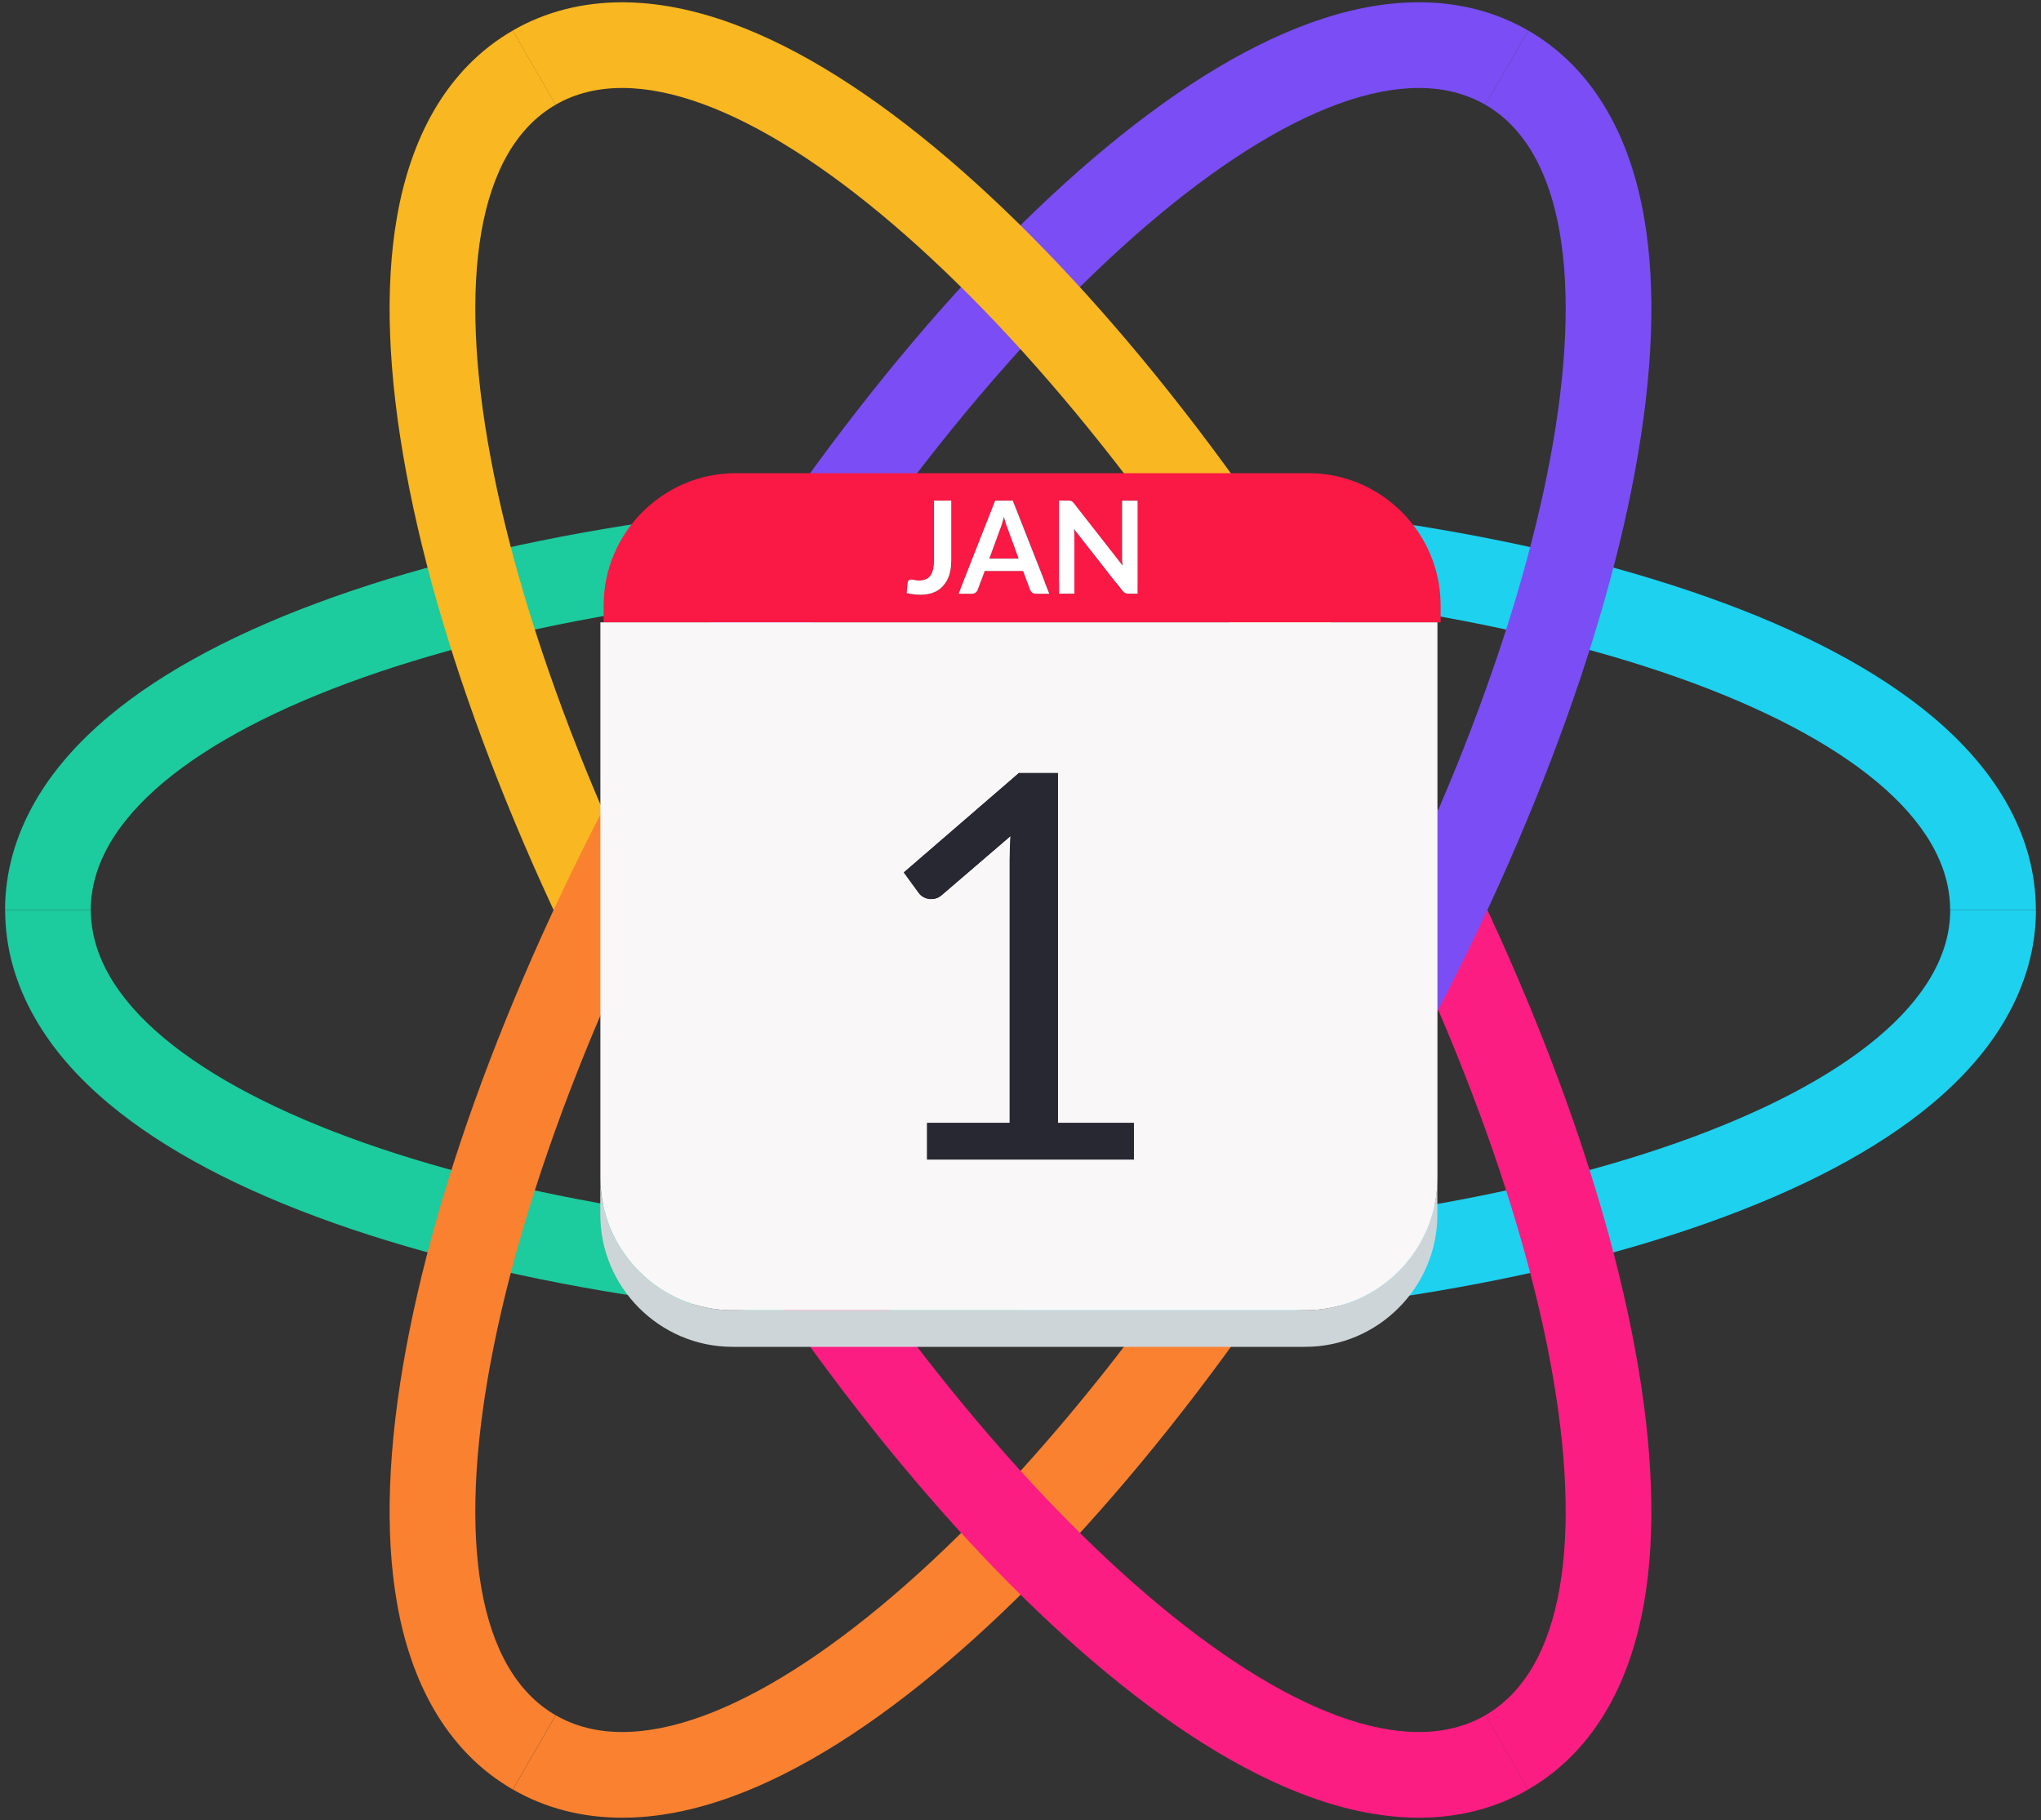 <?xml version="1.0" encoding="utf-8"?>
<!-- Generator: Adobe Illustrator 23.0.0, SVG Export Plug-In . SVG Version: 6.00 Build 0)  -->
<svg version="1.1" xmlns="http://www.w3.org/2000/svg" xmlns:xlink="http://www.w3.org/1999/xlink" x="0px" y="0px"
	 viewBox="0 0 2500 2229" style="enable-background:new 0 0 2500 2229;" xml:space="preserve">
<rect x="0" y="0" width="2500" height="2229" fill="#333333" stroke="none"/>
<style type="text/css">
	.st0{fill:#1CCB9E;}
	.st1{fill:#7A4EF4;}
	.st2{fill:#F9B721;}
	.st3{fill:#1DD1EF;}
	.st4{fill:#F98130;}
	.st5{fill:#FC1D82;}
	.st6{fill:#CED5D8;}
	.st7{fill:#F91944;}
	.st8{fill:#F9F7F8;}
	.st9{fill:#282833;}
	.st10{fill:#FFFFFF;}
</style>
<g id="Layer_1">
	<title>Slice 1</title>
</g>
<g id="Layer_2">
</g>
<g id="Layer_3">
	<g>
		<g>
			<path class="st0" d="M1250,711.8v-105c-158.9,0-313.3,11-458.8,32.8c-142.2,21.3-270.6,51.9-381.4,91.2
				c-116.4,41.2-209.4,90.4-276.4,146.4c-38.5,32.2-68.8,67-89.9,103.6c-24.7,42.7-37.3,87.7-37.3,133.7h105
				C111.3,892.1,621.1,711.8,1250,711.8z"/>
		</g>
		<path class="st0" d="M133.4,1351.8c67,56,160,105.3,276.4,146.4c110.9,39.2,239.2,69.9,381.4,91.2
			c145.5,21.8,299.9,32.8,458.8,32.8v-105c-628.9,0-1138.7-180.3-1138.7-402.7H6.3c0,46,12.5,91,37.3,133.7
			C64.6,1284.8,94.9,1319.6,133.4,1351.8z"/>
	</g>
	<g>
		<path class="st1" d="M1819.4,128.3l52.5-90.9c-39.9-23-85.1-34.7-134.5-34.6c-42.2,0-87.5,8.8-134.6,26.1
			c-82,30-171.2,85.9-265,166.1c-89.4,76.4-180.1,172.2-269.7,284.8C976.5,594.9,889.8,723,810.3,860.7l90.9,52.5
			C1215.7,368.5,1626.8,17.1,1819.4,128.3z"/>
		<path class="st2" d="M1598.7,913.2l90.9-52.5c-79.5-137.6-166.2-265.8-257.8-380.9c-89.5-112.5-180.3-208.3-269.7-284.8
			c-93.9-80.2-183-136.1-265-166.1c-47.1-17.3-92.4-26-134.6-26.1c-49.4,0-94.6,11.6-134.5,34.6l52.5,90.9
			C873.2,17.1,1284.3,368.5,1598.7,913.2z"/>
		<path class="st3" d="M2388.7,1114.5h105c0-46-12.5-91-37.3-133.7c-21.1-36.5-51.4-71.4-89.9-103.6c-67-56-160-105.3-276.4-146.4
			c-110.9-39.2-239.2-69.9-381.4-91.2c-145.5-21.8-299.9-32.8-458.8-32.8v105C1878.9,711.8,2388.7,892.1,2388.7,1114.5z"/>
		<path class="st2" d="M486.2,266.1c-15,86-11.2,191.2,11.4,312.6c21.5,115.6,59.1,242.1,111.8,375.9
			c53.9,136.9,121.5,276.1,201,413.7l90.9-52.5C586.8,771.2,488,239.5,680.6,128.3l-52.5-90.9c-39.9,23-72.6,56.4-97.2,99.1
			C509.9,173.1,494.8,216.7,486.2,266.1z"/>
	</g>
	<g>
		<path class="st4" d="M901.3,913.2l-90.9-52.5c-79.5,137.6-147.1,276.8-201,413.7c-52.7,133.8-90.3,260.3-111.8,375.9
			c-22.6,121.4-26.4,226.6-11.4,312.6c8.6,49.5,23.7,93.1,44.7,129.6c24.6,42.8,57.3,76.1,97.2,99.1l52.5-90.9
			C488,1989.5,586.8,1457.8,901.3,913.2z"/>
		<path class="st4" d="M897.2,2200.2c82-30,171.2-85.9,265-166.1c89.4-76.4,180.1-172.2,269.7-284.8
			c91.6-115.1,178.3-243.3,257.8-380.9l-90.9-52.5c-314.5,544.7-725.5,896-918.1,784.8l-52.5,90.9c39.9,23,85.1,34.7,134.5,34.6
			C804.8,2226.2,850.1,2217.4,897.2,2200.2z"/>
	</g>
	<path class="st3" d="M1250,1517.2v105c158.9,0,313.3-11,458.8-32.8c142.2-21.3,270.5-51.9,381.4-91.2
		c116.4-41.2,209.4-90.4,276.4-146.4c38.5-32.2,68.8-67,89.9-103.6c24.7-42.7,37.3-87.7,37.3-133.7h-105
		C2388.7,1336.9,1878.9,1517.2,1250,1517.2z"/>
	<path class="st5" d="M901.3,1315.8l-90.9,52.5c79.5,137.6,166.2,265.8,257.8,380.9c89.5,112.5,180.3,208.3,269.7,284.8
		c93.9,80.2,183,136.1,265,166.1c47.1,17.3,92.4,26,134.6,26.1c49.4,0,94.6-11.6,134.5-34.6l-52.5-90.9
		C1626.8,2211.9,1215.7,1860.5,901.3,1315.8z"/>
	<path class="st5" d="M1819.4,2100.7l52.5,90.9c39.9-23,72.6-56.4,97.2-99.1c21.1-36.6,36.1-80.2,44.7-129.6
		c15-86,11.2-191.2-11.4-312.6c-21.5-115.6-59.1-242.1-111.8-375.9c-53.9-136.9-121.5-276.1-201-413.7l-90.9,52.5
		C1913.2,1457.8,2012,1989.5,1819.4,2100.7z"/>
	<path class="st1" d="M1598.7,1315.8l90.9,52.5c79.5-137.6,147.1-276.8,201-413.7c52.7-133.8,90.3-260.3,111.8-375.9
		c22.6-121.4,26.4-226.6,11.4-312.6c-8.6-49.5-23.7-93.1-44.7-129.6c-24.6-42.8-57.3-76.1-97.2-99.1l-52.5,90.9
		C2012,239.5,1913.2,771.2,1598.7,1315.8z"/>
	<g>
		<path class="st6" d="M1598.7,1604.7H897.2c-89,0-161.9-72.8-161.9-161.9v44.8c0,89,72.8,161.9,161.9,161.9h701.5
			c89,0,161.9-72.8,161.9-161.9v-44.8C1760.5,1531.9,1687.7,1604.7,1598.7,1604.7z"/>
		<path class="st7" d="M1602.8,579.5L1602.8,579.5H901.3c0,0,0,0,0,0c-89,0-161.9,72.8-161.9,161.9v20.9h1021.1h4.1v-20.9
			C1764.6,652.4,1691.8,579.5,1602.8,579.5z M1165.2,686.7c0,6.4-0.8,12.2-2.4,17.3c-1.6,5.1-3.9,9.5-7.1,13.2
			c-3.1,3.6-7,6.4-11.7,8.4c-4.7,1.9-10.1,2.9-16.3,2.9c-2.8,0-5.6-0.2-8.4-0.5c-2.7-0.3-5.6-0.9-8.6-1.6c0.2-2.1,0.3-4.2,0.6-6.3
			c0.2-2.1,0.4-4.2,0.6-6.3c0.2-1.2,0.6-2.1,1.4-2.8c0.8-0.7,1.9-1.1,3.3-1.1c0.9,0,2.1,0.2,3.5,0.6c1.4,0.4,3.3,0.6,5.5,0.6
			c3,0,5.6-0.4,8-1.3c2.3-0.9,4.2-2.2,5.8-4.1c1.5-1.9,2.7-4.3,3.5-7.4c0.8-3,1.2-6.7,1.2-11v-73.9h21.2V686.7z M1269,727.2
			c-1.8,0-3.3-0.5-4.5-1.4c-1.2-0.9-2-2.1-2.6-3.4l-8.5-23.2h-47.2l-8.5,23.2c-0.4,1.2-1.2,2.3-2.4,3.3c-1.2,1-2.7,1.5-4.5,1.5
			h-16.5l44.8-113.9h21.6l44.8,113.9H1269z M1393.2,727.2h-10.9c-1.7,0-3.1-0.3-4.2-0.8c-1.1-0.6-2.2-1.5-3.3-2.8l-59.5-76
			c0.3,3.5,0.5,6.7,0.5,9.6v70h-18.7V613.3h11.1c0.9,0,1.7,0,2.3,0.1c0.7,0.1,1.2,0.2,1.7,0.5c0.5,0.2,1,0.6,1.5,1
			c0.5,0.4,1,1,1.6,1.8l59.7,76.3c-0.2-1.8-0.3-3.7-0.4-5.4c-0.1-1.8-0.2-3.4-0.2-5v-69.3h18.7V727.2z"/>
		<path class="st7" d="M1232,640.3c-0.7-2.3-1.5-4.8-2.2-7.5c-0.7,2.7-1.4,5.2-2.1,7.5c-0.7,2.3-1.4,4.4-2.1,6.1l-13.8,37.7h36.2
			l-13.9-37.9C1233.4,644.6,1232.7,642.6,1232,640.3z"/>
		<path class="st8" d="M735.4,762.3V807v635.8c0,89,72.8,161.9,161.9,161.9h701.5c89,0,161.9-72.8,161.9-161.9V807v-44.8H739.5
			H735.4z M1388.7,1420.2h-253.2v-44.8h101.2v-322.1c0-9.7,0.3-19.5,1-29.3l-84.1,72.2c-2.9,2.4-5.7,3.9-8.6,4.5
			c-2.9,0.6-5.5,0.6-7.9,0.2c-2.4-0.4-4.7-1.3-6.8-2.6c-2.1-1.3-3.7-2.7-4.8-4.3l-18.5-25.4L1248,946.8h47.8v428.6h93V1420.2z"/>
		<path class="st9" d="M1295.8,946.8H1248l-140.8,121.6l18.5,25.4c1.1,1.5,2.7,3,4.8,4.3c2.1,1.3,4.3,2.2,6.8,2.6
			c2.4,0.4,5.1,0.4,7.9-0.2c2.9-0.5,5.7-2,8.6-4.5l84.1-72.2c-0.7,9.9-1,19.7-1,29.3v322.1h-101.2v44.8h253.2v-44.8h-93V946.8z"/>
		<path class="st10" d="M1144,687.2c0,4.3-0.4,8-1.2,11c-0.8,3-2,5.5-3.5,7.4c-1.5,1.9-3.5,3.3-5.8,4.1c-2.3,0.9-5,1.3-8,1.3
			c-2.2,0-4-0.2-5.5-0.6c-1.4-0.4-2.6-0.6-3.5-0.6c-1.4,0-2.5,0.4-3.3,1.1c-0.8,0.7-1.2,1.6-1.4,2.8c-0.2,2.1-0.3,4.2-0.6,6.3
			c-0.2,2.1-0.4,4.2-0.6,6.3c3,0.7,5.9,1.3,8.6,1.6c2.7,0.3,5.5,0.5,8.4,0.5c6.2,0,11.6-1,16.3-2.9c4.7-1.9,8.6-4.7,11.7-8.4
			c3.1-3.6,5.5-8,7.1-13.2c1.6-5.1,2.4-10.9,2.4-17.3v-73.4H1144V687.2z"/>
		<path class="st10" d="M1219,613.3l-44.8,113.9h16.5c1.8,0,3.3-0.5,4.5-1.5c1.2-1,2-2.1,2.4-3.3l8.5-23.2h47.2l8.5,23.2
			c0.6,1.4,1.4,2.5,2.6,3.4c1.2,0.9,2.7,1.4,4.5,1.4h16.4l-44.8-113.9H1219z M1211.7,684.2l13.8-37.7c0.7-1.7,1.4-3.8,2.1-6.1
			c0.7-2.3,1.4-4.8,2.1-7.5c0.7,2.7,1.5,5.2,2.2,7.5c0.7,2.3,1.4,4.3,2.1,6l13.9,37.9H1211.7z"/>
		<path class="st10" d="M1374.6,682.5c0,1.5,0.1,3.2,0.2,5c0.1,1.8,0.2,3.6,0.4,5.4l-59.7-76.3c-0.6-0.7-1.1-1.3-1.6-1.8
			c-0.5-0.4-1-0.8-1.5-1c-0.5-0.2-1.1-0.4-1.7-0.5c-0.7-0.1-1.4-0.1-2.3-0.1h-11.1v113.9h18.7v-70c0-2.9-0.2-6.1-0.5-9.6l59.5,76
			c1.1,1.3,2.1,2.2,3.3,2.8c1.1,0.6,2.5,0.8,4.2,0.8h10.9V613.3h-18.7V682.5z"/>
	</g>
</g>
</svg>
